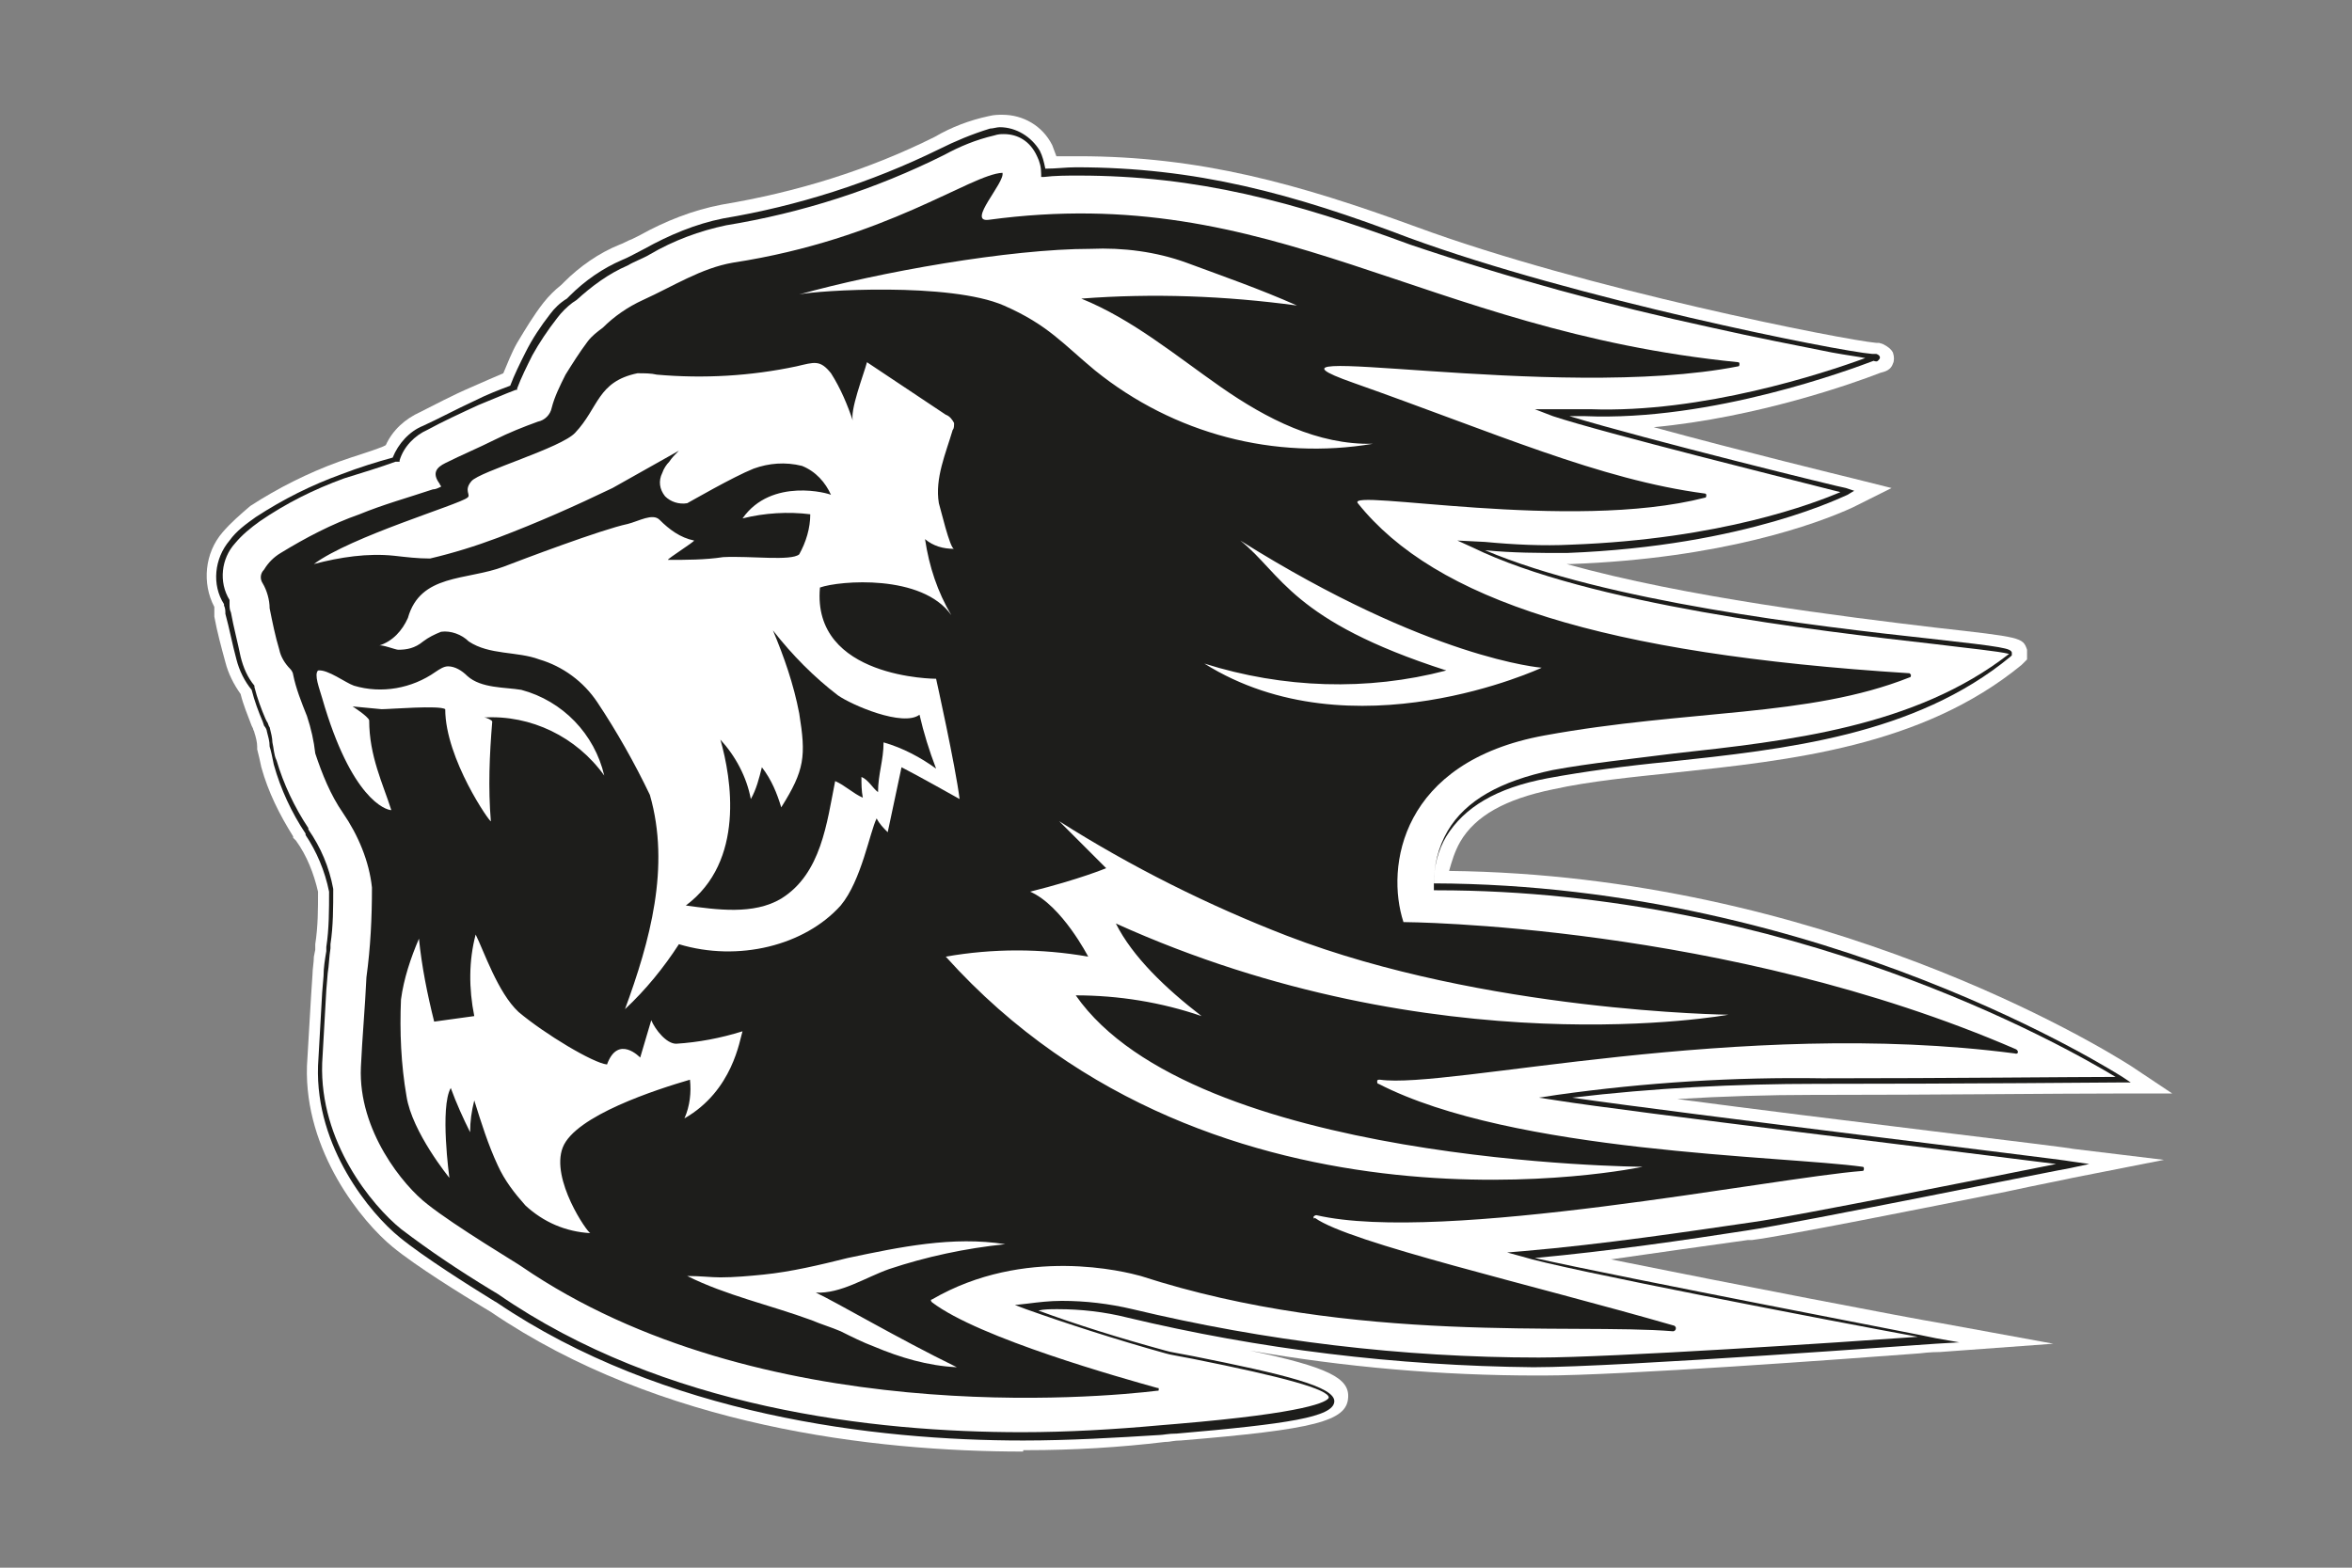 <?xml version="1.0" encoding="utf-8"?>
<!-- Generator: Adobe Illustrator 25.0.1, SVG Export Plug-In . SVG Version: 6.00 Build 0)  -->
<svg version="1.1" id="Layer_1" xmlns="http://www.w3.org/2000/svg" xmlns:xlink="http://www.w3.org/1999/xlink" x="0px" y="0px"
	 viewBox="0 0 170.1 113.4" style="enable-background:new 0 0 170.1 113.4;" xml:space="preserve">
<rect x="0" y="0" width="170.1" height="113.4" fill="#808080" stroke="none"/>
<style type="text/css">
	.st0{fill:#FFFFFF;}
	.st1{fill:#1D1D1B;}
</style>
<path class="st0" d="M74,105c-10.8,0-26.3-1.8-38.5-10.1L35,94.6c-1.5-0.9-4.9-3-6.6-4.4c-2.2-1.8-6.4-6.9-6.2-13.1
	c0.1-1.7,0.2-3.4,0.3-5.1l0.1-1.5c0-0.4,0.1-0.9,0.1-1.3l0.1-0.5l0-0.3l0-0.1c0.2-1.3,0.2-2.5,0.2-3.8c-0.3-1.3-0.8-2.6-1.6-3.7
	l-0.2-0.2v-0.1c-1-1.6-1.8-3.2-2.3-5c-0.1-0.5-0.2-0.9-0.3-1.3l0-0.2c0-0.3-0.1-0.7-0.2-1c0-0.1-0.1-0.2-0.1-0.3l-0.1-0.2
	c-0.3-0.8-0.6-1.5-0.8-2.3c-0.5-0.7-0.9-1.5-1.1-2.3c-0.3-1.1-0.6-2.2-0.8-3.3l0-0.1v-0.1c0-0.1,0-0.2,0-0.3c0-0.1,0-0.2,0-0.2
	c-0.9-1.7-0.7-3.9,0.6-5.4c0.6-0.7,1.3-1.3,2-1.9c2-1.3,4.2-2.4,6.4-3.2c1.1-0.4,2.2-0.7,3.2-1.1l0.2-0.1c0.5-1.1,1.4-1.9,2.5-2.4
	c1-0.5,2.3-1.2,3.7-1.8c0.9-0.4,1.6-0.7,2.3-1c0.3-0.7,0.6-1.5,1-2.2c0.6-1,1.2-2,1.9-2.9c0.4-0.5,0.8-0.9,1.3-1.3l0.2-0.2
	c1.1-1.1,2.5-2.1,4-2.7c0.3-0.1,0.6-0.3,0.9-0.4c0.2-0.1,0.4-0.2,0.6-0.3c1.8-1,3.8-1.8,5.9-2.2c5.4-0.9,10.6-2.5,15.4-4.9
	c1.2-0.7,2.5-1.2,3.9-1.5c0.4-0.1,0.7-0.1,1-0.1c1.5,0,2.9,0.8,3.6,2.2c0.1,0.3,0.2,0.5,0.3,0.8c0.1,0,0.3,0,0.4,0
	c0.4,0,0.8,0,1.2,0c8.8,0,15.9,2,24.4,5.1c12.2,4.5,31,8.2,33.3,8.4l0.2,0l0.3,0.1c0.4,0.2,0.6,0.4,0.7,0.6c0.1,0.3,0.1,0.6,0,0.8
	c-0.2,0.6-0.8,0.6-1,0.7c-1.8,0.7-8.8,3.2-16.3,3.9c6.2,1.7,14,3.6,14.4,3.7l2.8,0.7l-2.8,1.4h0c-2.6,1.2-9.5,3.7-20.4,4.1
	c-0.1,0-0.2,0-0.3,0c8.6,2.4,20,3.8,26.7,4.6c6.2,0.7,6.3,0.7,6.6,1.6l0,0.1v0.6l-0.4,0.4C139,54,129.5,55,121,55.9
	c-2.8,0.3-6,0.6-8.7,1.2c-3.4,0.7-5.6,1.9-6.7,3.8c-0.4,0.7-0.6,1.4-0.8,2.1c26.9,0.3,47.1,12.7,49.3,14.1l3,2l-3.9,0
	c-4.5,0-13.4,0.1-21.7,0.1l-0.4,0c-3.2,0-6.5,0.1-9.8,0.3c11.3,1.5,28.4,3.5,28.6,3.6l6.6,0.8l-6.6,1.3h0c-0.4,0.1-2.5,0.5-4.8,1
	c-6,1.2-16,3.2-18.4,3.5l-0.3,0c-2.9,0.4-6.4,0.9-9.9,1.4c8.4,1.7,21.9,4.3,23.8,4.6l8.2,1.5l-8.2,0.6c-0.1,0-0.7,0-1.5,0.1
	c-5.3,0.4-21.6,1.6-27.2,1.6l-0.4,0c-7,0-13.9-0.6-20.8-1.8c5.7,1.2,7.2,2,7.1,3.4c-0.1,1.7-2.4,2.3-12.1,3.1c-0.5,0-0.8,0.1-1,0.1
	l-0.1,0c-3.3,0.4-6.7,0.6-10,0.6H74z"/>
<path class="st1" d="M74,104.2c-10.7,0-26-1.8-38.1-10c0,0-0.2-0.1-0.5-0.3c-1.3-0.8-4.8-3-6.5-4.4c-2.1-1.7-6.1-6.5-5.9-12.4
	c0.1-1.8,0.2-3.5,0.3-5.3l0.1-1.2c0-0.6,0.1-1.2,0.2-1.8v-0.3c0.2-1.3,0.2-2.7,0.2-4c-0.3-1.5-0.9-2.9-1.7-4.1v-0.1
	c-1-1.5-1.8-3.2-2.3-5c-0.1-0.5-0.2-1-0.3-1.3c0-0.4-0.1-0.7-0.2-1.1c0-0.1-0.1-0.3-0.2-0.4L19,52.2c-0.3-0.7-0.6-1.5-0.8-2.3
	c-0.5-0.6-0.9-1.4-1.1-2.2c-0.3-1.1-0.5-2.2-0.8-3.3c0-0.2,0-0.4-0.1-0.6v-0.1c-0.9-1.4-0.7-3.3,0.4-4.6c0.5-0.7,1.2-1.2,1.9-1.7
	c2-1.3,4-2.3,6.2-3.1c1.3-0.5,2.6-0.9,3.7-1.2l0,0c0.4-1,1.2-1.9,2.2-2.3c1.1-0.5,2.4-1.2,3.7-1.8c1-0.5,1.8-0.8,2.6-1.1
	c0.3-0.8,0.7-1.6,1.1-2.4c0.5-1,1.1-1.9,1.8-2.8c0.3-0.4,0.7-0.8,1.2-1.1l0.2-0.2c1.1-1.1,2.4-2,3.8-2.6c0.5-0.2,1-0.5,1.6-0.8
	c1.8-1,3.7-1.8,5.7-2.2c5.4-0.9,10.7-2.6,15.6-5c1.2-0.6,2.4-1.1,3.7-1.5c0.2,0,0.5-0.1,0.7-0.1c1.2,0,2.3,0.7,2.9,1.7
	c0.2,0.4,0.3,0.8,0.4,1.3c0.8,0,1.5-0.1,2.2-0.1c8.7,0,15.7,1.9,24.1,5.1c12,4.4,31,8.2,33.5,8.4h0.1h0.1h0.1
	c0.3,0.1,0.3,0.3,0.2,0.4s-0.1,0.2-0.4,0.1c-1.6,0.6-11.7,4.4-20.9,4h-1.1c5.6,1.7,19.8,5.2,20,5.2l0.6,0.2l-0.5,0.3
	c-0.1,0-7.2,3.7-20.3,4.2c-2,0-3.9,0-5.9-0.2c8.7,3.7,23.9,5.5,32.2,6.4c5.4,0.6,5.8,0.7,5.9,1v0.2l-0.1,0.1
	c-6.9,5.7-16.3,6.7-24.7,7.6c-3.1,0.3-6.1,0.7-8.8,1.2c-3.7,0.7-6,2.1-7.3,4.2c-0.6,1-0.9,2.2-0.9,3.4c28.3,0.1,49.6,13.9,49.8,14
	l0.6,0.4h-0.7c-0.1,0-11.5,0.1-22,0.1c-5.9,0-11.8,0.3-17.7,1c8.3,1.2,35.7,4.5,36,4.6l1.4,0.2l-1.4,0.3c-0.2,0-19.9,4-23.3,4.5
	c-4.5,0.7-10,1.5-15.4,2c6.2,1.4,28.7,5.7,29,5.8l1.7,0.3l-1.7,0.1c-0.2,0-22.9,1.7-29.1,1.7c-9.9-0.1-19.8-1.3-29.4-3.6
	c-1.6-0.4-3.3-0.6-5-0.6c-0.5,0-1,0-1.4,0.1c2.7,1,5.9,2,9.2,2.9c0.3,0.1,1,0.2,2,0.4c6.5,1.3,10.3,2.2,10.2,3.3s-3.3,1.6-11.4,2.3
	c-0.6,0-1,0.1-1.2,0.1C80.7,104,77.3,104.2,74,104.2z M72.6,9.7c-0.2,0-0.4,0-0.7,0.1c-1.3,0.3-2.5,0.8-3.6,1.4
	c-5,2.5-10.3,4.2-15.8,5.1c-1.9,0.4-3.8,1.1-5.5,2.1c-0.5,0.3-1.1,0.5-1.6,0.8c-1.4,0.6-2.6,1.5-3.7,2.5l-0.3,0.2
	c-0.4,0.3-0.8,0.7-1.1,1.1c-0.7,0.9-1.3,1.8-1.8,2.7c-0.4,0.8-0.8,1.6-1.1,2.4v0.1h-0.1c-0.8,0.3-1.7,0.7-2.7,1.1
	c-1.3,0.6-2.6,1.2-3.7,1.8c-0.9,0.4-1.7,1.2-2,2.2v0.1h-0.1h-0.1h-0.1c-1.1,0.4-2.4,0.8-3.7,1.2c-2.2,0.8-4.2,1.8-6.1,3.1
	c-0.7,0.5-1.3,1-1.8,1.6c-1,1.1-1.2,2.8-0.4,4.1v0.1v0.2c0,0.2,0,0.4,0.1,0.6c0.2,1.1,0.5,2.2,0.7,3.2c0.2,0.8,0.5,1.5,1,2.1v0.1
	c0.2,0.8,0.5,1.6,0.8,2.3l0.1,0.2c0.1,0.1,0.1,0.3,0.2,0.4c0.1,0.4,0.2,0.8,0.2,1.1c0.1,0.4,0.1,0.9,0.3,1.3
	c0.5,1.7,1.3,3.4,2.3,4.9v0.1c0.9,1.3,1.5,2.7,1.8,4.3c0,1.3,0,2.7-0.2,4v0.3c-0.1,0.6-0.1,1.2-0.2,1.8l-0.1,1.2
	c-0.1,1.8-0.2,3.5-0.3,5.3c-0.2,5.7,3.6,10.3,5.7,12c2.1,1.6,4.2,3,6.5,4.4l0.5,0.3c12,8.3,27.2,10,37.9,10c3.3,0,6.7-0.2,10-0.5
	l1.2-0.1c9.5-0.8,10.9-1.6,11-1.9c0-0.6-3.3-1.5-9.8-2.8c-1-0.2-1.7-0.3-2-0.4c-3.6-1-7.3-2.2-10.1-3.2l-0.8-0.3l0.9-0.1
	c0.8-0.1,1.6-0.2,2.5-0.2c1.7,0,3.4,0.2,5.1,0.6c9.6,2.3,19.5,3.5,29.4,3.5c5.2,0,21.9-1.1,27.4-1.5c-6-1.1-25.8-4.9-28.6-5.8
	l-1.1-0.3l1.2-0.1c5.8-0.5,11.8-1.4,16.6-2.1c2.9-0.4,17.4-3.3,21.9-4.2c-6.2-0.8-31.1-3.8-36.1-4.6l-1.3-0.2l1.3-0.2
	c6.4-0.9,12.8-1.3,19.2-1.2c8.9,0,18.5-0.1,21.2-0.1c-3.8-2.3-23.6-13.5-49.1-13.5h-0.2V64c0-1.4,0.3-2.7,1-3.9
	c1.3-2.2,3.8-3.6,7.6-4.4c2.7-0.5,5.7-0.8,8.8-1.2c8.2-0.9,17.4-1.9,24.2-7.2c-0.8-0.2-2.9-0.4-5.3-0.7c-8.8-1-25.1-2.9-33.5-7
	l-1.1-0.5l2,0.1c2.1,0.2,4.2,0.3,6.2,0.2c10.9-0.4,17.6-3,19.5-3.8c-3.1-0.8-17.2-4.3-20.8-5.5l-1.3-0.5h1.4c0.9,0,1.7,0,2.6,0
	c8.1,0.3,16.9-2.6,19.9-3.7c-0.5-0.1-1.3-0.2-2.4-0.4c-2.5-0.5-5.6-1.1-8.7-1.8c-7.4-1.6-14.7-3.6-21.8-6c-8.4-3.1-15.4-5-24-5
	c-0.8,0-1.7,0-2.5,0.1h-0.2v-0.2c0-0.5-0.1-0.9-0.3-1.3C74.5,10.2,73.6,9.7,72.6,9.7z"/>
<path class="st1" d="M55.9,45.6c0.8,1.9,1.5,3.9,1.9,6c0.5,3.1,0.4,4.1-1.3,6.8c-0.3-1-0.7-2-1.4-2.9c-0.2,0.8-0.4,1.6-0.8,2.3
	c-0.3-1.6-1.1-3.1-2.2-4.3c0.8,2.8,1.8,8.8-2.5,12c2.2,0.3,4.9,0.7,6.9-0.5c2.9-1.8,3.3-5.5,3.9-8.5c0.7,0.3,1.3,0.9,2,1.2
	c-0.1-0.5-0.1-1-0.1-1.5c0.5,0.2,0.8,0.8,1.2,1.1c0-1.3,0.4-2.3,0.4-3.6c1.4,0.4,2.7,1.1,3.8,1.9c-0.5-1.3-0.9-2.6-1.2-3.9
	c-1.2,0.9-4.9-0.7-5.9-1.4C58.9,49,57.3,47.4,55.9,45.6z"/>
<path class="st1" d="M145.8,75.9c-21-9.1-44.3-9.2-44.3-9.2c-1.3-4-0.2-11.6,10.2-13.5s19.1-1.3,26.4-4.2c0.1,0,0.1-0.1,0.1-0.2
	c0,0-0.1-0.1-0.1-0.1c-22.2-1.4-34.3-5.3-39.9-12.3c-0.9-1.1,15.4,2.1,25.1-0.4c0.1,0,0.1-0.1,0.1-0.2c0-0.1-0.1-0.1-0.1-0.1
	c-7.6-1-15.2-4.4-25.4-8c-9.4-3.3,14.6,1.4,27.8-1.2c0.1,0,0.1-0.1,0.1-0.2c0-0.1-0.1-0.1-0.1-0.1c-23-2.3-33.5-13.1-54.2-10.3
	c-1.6,0.2,1.2-2.7,1-3.4c-2.3,0.1-8.4,4.8-19.5,6.5c-2.3,0.4-4.3,1.7-6.5,2.7c-1.1,0.5-2.1,1.2-2.9,2c-0.4,0.3-0.8,0.6-1.1,1
	c-0.6,0.8-1.1,1.6-1.6,2.4c-0.4,0.8-0.8,1.6-1,2.4c-0.1,0.5-0.5,0.9-1,1c-1.1,0.4-2.1,0.8-3.1,1.3c-1.2,0.6-2.4,1.1-3.6,1.7
	c-0.6,0.3-1,0.7-0.4,1.5c0,0.1,0.1,0.1,0.1,0.2c-0.2,0.1-0.4,0.2-0.6,0.2c-1.8,0.6-3.6,1.1-5.3,1.8c-2,0.7-3.9,1.7-5.7,2.8
	c-0.5,0.3-0.9,0.7-1.2,1.2c-0.3,0.3-0.3,0.7-0.1,1c0.3,0.5,0.5,1.2,0.5,1.8c0.2,1,0.4,2,0.7,3c0.1,0.5,0.4,1,0.8,1.4
	c0.1,0.1,0.2,0.3,0.2,0.4c0.2,1,0.6,2,1,3c0.3,0.9,0.5,1.8,0.6,2.7c0.5,1.5,1.1,3,2,4.3c1.1,1.6,1.9,3.5,2.1,5.4
	c0,2.2-0.1,4.3-0.4,6.5c-0.1,2.2-0.3,4.3-0.4,6.5c-0.2,4.6,3.1,8.6,4.8,9.9c2,1.6,6.7,4.4,6.8,4.5c17.2,11.8,41.9,9.5,46,9
	c0.1,0,0.1,0,0.1-0.1s0-0.1-0.1-0.1c-2.5-0.7-12.9-3.6-16.3-6.2c-0.1-0.1-0.1-0.2,0-0.2c0,0,0,0,0,0c6.7-3.9,14-2,15.1-1.7
	c15.4,5,31.3,3.4,38.5,4c0.1,0,0.2-0.1,0.2-0.2c0-0.1,0-0.1-0.1-0.2c-10.4-3-23.5-6-26-7.8C95,88.2,95,88.1,95,88
	c0,0,0.1-0.1,0.2-0.1c9.1,2.1,33-2.7,39.5-3.2c0.1,0,0.1-0.1,0.1-0.2c0-0.1-0.1-0.1-0.1-0.1c-5.8-0.8-25.3-1-35-6
	c-0.1,0-0.1-0.1-0.1-0.2c0-0.1,0.1-0.1,0.2-0.1c4.9,0.7,26-4.5,45.9-1.9C146,76.3,146,76,145.8,75.9z M111.5,48.3
	c0,0-13.7,6.4-24.4-0.3c5.7,1.8,11.8,2,17.5,0.5c-11.2-3.6-11.9-7-14.9-9.4C103.4,47.7,111.5,48.3,111.5,48.3z M78.9,18
	c2.3-0.1,4.7,0.2,6.9,1c2.7,1,5.3,1.9,8,3.1c-5.2-0.7-10.4-0.9-15.6-0.5c3.7,1.5,6.8,4.1,10.1,6.4s7,4.2,11,4.1
	c-7.1,1.2-14.4-0.7-20.1-5.3c-2.3-1.9-3.4-3.3-6.6-4.7c-3.9-1.7-13.5-1.1-14.8-0.8C63.5,19.7,73,18,78.9,18z M22.7,40.8
	c2.7-2,10.5-4.3,11.1-4.8c0.3-0.2-0.3-0.5,0.3-1.2s6.5-2.4,7.5-3.5c1.7-1.8,1.6-3.7,4.5-4.3c0.5,0,1,0,1.4,0.1
	c3.4,0.3,6.8,0.1,10.1-0.6c1.3-0.3,1.7-0.5,2.5,0.5c0.7,1.1,1.2,2.3,1.6,3.5c-0.3-0.7,0.8-3.5,1-4.3l5.7,3.8
	c0.3,0.1,0.5,0.4,0.6,0.6c0,0.2,0,0.4-0.1,0.5c-0.5,1.7-1.3,3.5-1,5.3c0.1,0.3,0.8,3.3,1.1,3.3c-0.8,0-1.5-0.2-2.1-0.7
	c0.3,2,0.9,3.8,1.9,5.5c-2.1-3-8.1-2.5-9.5-2c-0.6,6.6,8.4,6.6,8.4,6.6s1.4,6.3,1.7,8.7c0,0-3.2-1.8-4.2-2.3l-1,4.7
	c-0.3-0.3-0.6-0.6-0.8-1c-0.5,1-1.1,4.5-2.6,6.3c-2.6,2.9-7.4,4.1-11.7,2.8c-1.1,1.7-2.4,3.3-3.9,4.7c1.8-4.9,3.3-10.3,1.8-15.5
	c-1.1-2.3-2.4-4.6-3.8-6.7c-1-1.5-2.5-2.6-4.2-3.1c-1.6-0.6-3.6-0.3-5.1-1.3c-0.5-0.5-1.3-0.8-2-0.7c-0.5,0.2-0.9,0.4-1.3,0.7
	C30,46.9,29.4,47,28.8,47c-0.2,0-1.2-0.4-1.4-0.3c1-0.3,1.7-1.1,2.1-2c0.9-3.2,4.2-2.7,6.9-3.7c1.3-0.5,7.1-2.7,9-3.1
	c0.8-0.2,1.8-0.8,2.3-0.3c0.7,0.7,1.5,1.3,2.5,1.5l0,0c0,0.1-1.9,1.3-1.9,1.4c1.3,0,2.7,0,4-0.2c2-0.1,4.9,0.3,5.5-0.2
	c0.5-0.9,0.8-1.9,0.8-2.9c-1.6-0.2-3.3-0.1-4.9,0.3c2.1-3,6.3-1.8,6.4-1.7c-0.4-0.9-1.1-1.7-2.1-2.1c-1.2-0.3-2.4-0.2-3.5,0.2
	c-1.5,0.6-4.6,2.4-4.8,2.5c-0.6,0.1-1.2-0.1-1.6-0.5c-0.4-0.5-0.5-1.1-0.2-1.7c0.1-0.3,0.3-0.6,0.5-0.8c0.2-0.3,0.4-0.5,0.7-0.8
	l-4.8,2.7c-2.7,1.3-5.4,2.5-8.3,3.6c-1.6,0.6-3.2,1.1-4.9,1.5c-0.9,0-1.7-0.1-2.6-0.2C26.6,40,24.6,40.3,22.7,40.8z M23.3,50.5
	c-0.2-0.7-0.6-1.7-0.3-2c0.7-0.1,2,0.9,2.6,1.1c2,0.6,4.2,0.2,5.9-1c0.3-0.2,0.6-0.4,0.9-0.4c0.5,0,1,0.3,1.4,0.7
	c1,0.9,2.7,0.8,3.9,1c3,0.8,5.3,3.2,6,6.2c-2-2.8-5.3-4.4-8.7-4.2c0.2,0,0.6,0.2,0.6,0.3c-0.2,2.4-0.3,4.8-0.1,7.2
	c0,0.2-3.3-4.5-3.3-8.1c-0.4-0.3-4,0-4.6,0l-2.1-0.2c0,0,1.1,0.7,1.2,1c0,2.6,1,4.6,1.6,6.5C27.9,58.6,25.4,57.8,23.3,50.5z
	 M49.9,78.1c-2.4,0.7-8.3,2.6-9.2,4.9s1.8,6.2,2,6.2c-1.8-0.1-3.4-0.8-4.7-2c-0.8-0.9-1.5-1.8-2-2.9c-0.7-1.5-1.2-3.1-1.7-4.7
	c-0.2,0.8-0.3,1.5-0.3,2.3c-0.5-1-1-2.1-1.4-3.2c-0.8,1.4-0.1,6.5-0.1,6.5s-2.7-3.3-3.1-5.9c-0.4-2.3-0.5-4.7-0.4-7
	c0.2-1.5,0.7-3,1.3-4.4c0.2,2,0.6,4,1.1,6l2.9-0.4c-0.4-2-0.4-4,0.1-5.9c0.6,1.2,1.6,4.2,3.1,5.6c1.9,1.6,5.4,3.7,6.4,3.8
	c0.8-2.2,2.4-0.5,2.4-0.5s0.5-1.7,0.8-2.7c0.3,0.7,1.1,1.7,1.8,1.7c1.6-0.1,3.2-0.4,4.8-0.9c-0.2,0.6-0.7,4.3-4.2,6.3
	C49.9,80,50,79,49.9,78.1z M64.3,91.8c-1.7,0.6-3.5,1.8-5.3,1.7c1.5,0.7,5.9,3.3,10.2,5.4c-2.1-0.1-4.1-0.7-6-1.5
	c-0.8-0.3-1.6-0.7-2.4-1.1c-0.7-0.3-1.4-0.5-2.1-0.8c-3-1.1-6.2-1.8-9-3.2c1,0,1.7,0.1,2.4,0.1c1,0,2.1-0.1,3.1-0.2
	c2-0.2,4.1-0.7,6.1-1.2c3.8-0.8,7.6-1.6,11.4-1C69.8,90.3,67,90.9,64.3,91.8z M80.7,66.8c1.2,2.4,3.6,4.7,6.2,6.7
	c-2.9-1-6-1.5-9.1-1.5c8.5,12.2,41,12.4,41,12.4S88,91,68.4,69.2c3.4-0.6,6.9-0.6,10.3,0c0,0-1.9-3.7-4.2-4.7
	c3.6-0.9,5.5-1.7,5.5-1.7l-3.4-3.4c5.2,3.3,10.8,6.1,16.5,8.3c14.3,5.5,31.9,5.7,31.9,5.7S103.9,77.3,80.7,66.8z"/>
</svg>
